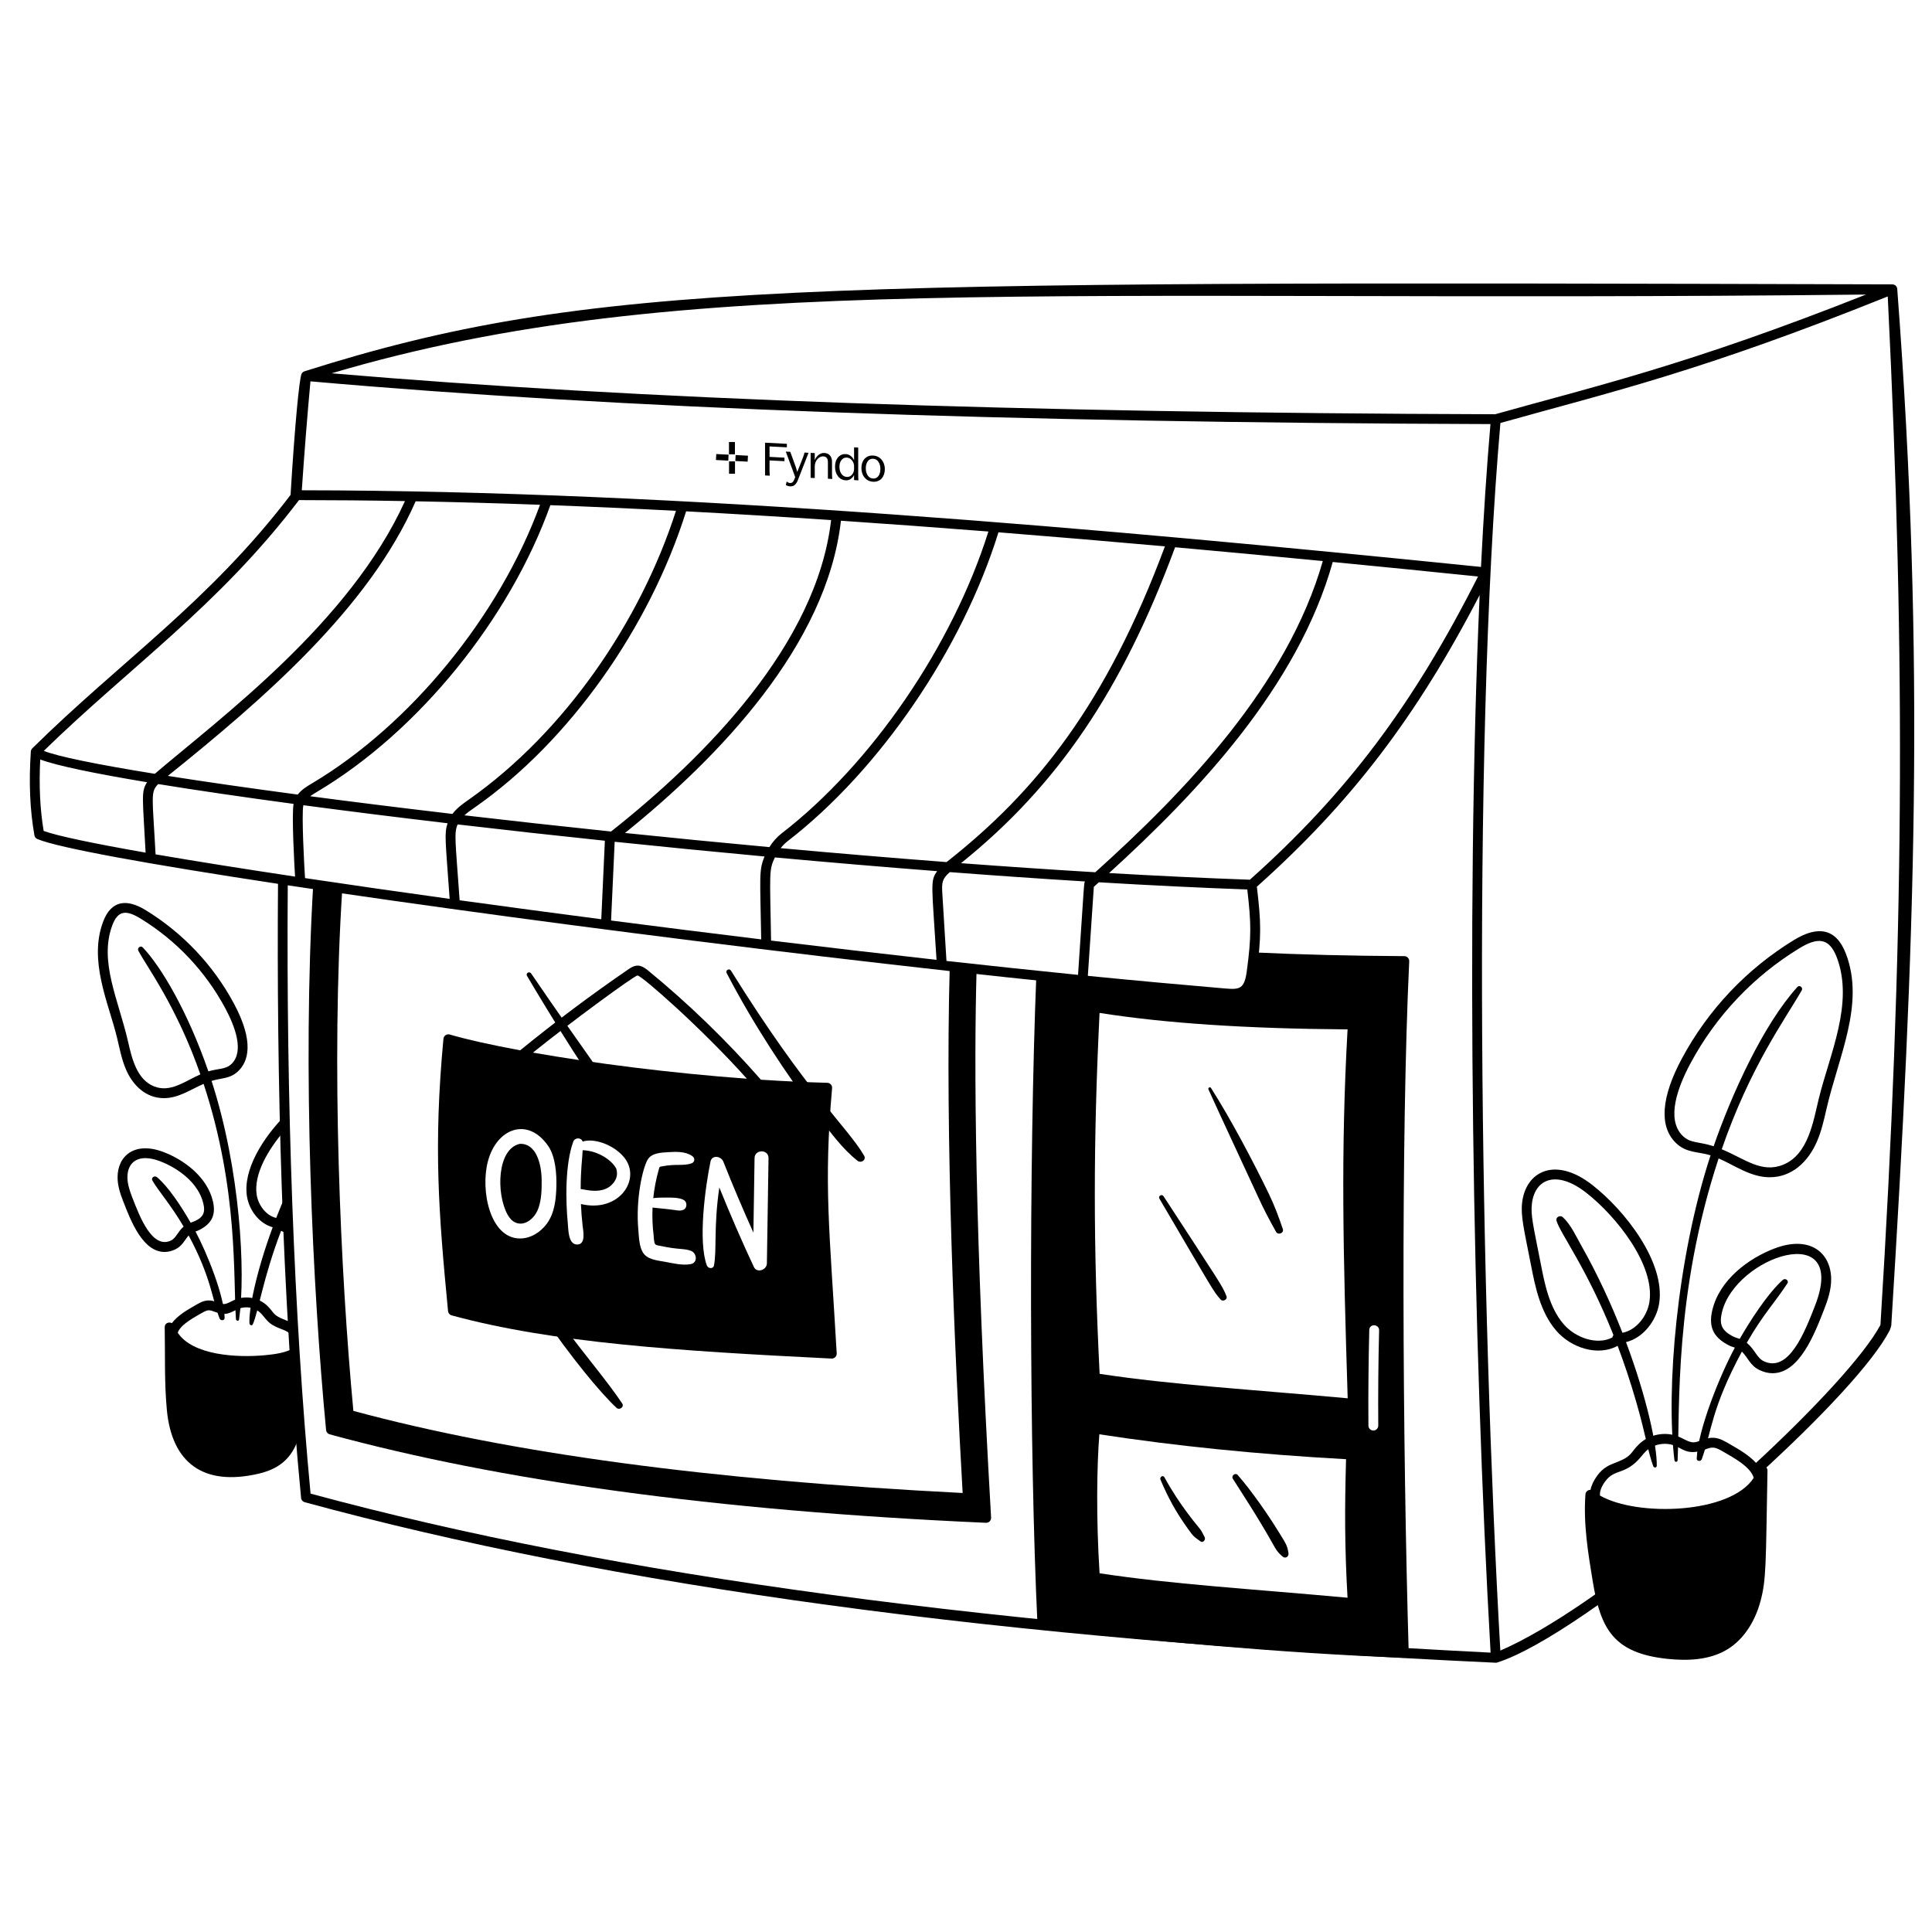<svg width="259" height="259" viewBox="0 0 259 259" fill="none" xmlns="http://www.w3.org/2000/svg">
<path d="M28.362 144.905C29.745 144.475 30.872 144.646 31.98 143.552C33.239 142.307 34.152 139.729 31.349 134.514C28.585 129.371 24.49 125.044 19.508 122C16.951 120.44 14.908 120.723 13.84 123.522C11.834 128.784 14.561 134.489 15.674 139.044C16.017 140.447 16.28 141.959 16.886 143.366C17.829 145.556 19.59 147.215 21.974 147.215C23.941 147.215 25.476 146.092 27.296 145.305C31.994 159.569 31.242 171.397 31.631 176.846C31.647 177.067 32.01 177.154 32.046 176.903C32.974 170.564 32.179 156.636 28.36 144.905H28.362ZM20.638 145.631C18.357 144.715 17.691 141.934 17.186 139.718C15.909 134.085 13.215 128.868 15.075 123.994C15.831 122.008 16.949 121.986 18.821 123.128C23.604 126.049 27.534 130.203 30.187 135.14C31.52 137.621 32.753 140.932 31.052 142.614C30.264 143.392 29.254 143.222 27.933 143.626C25.14 135.531 21.543 129.51 19.134 127.006C18.834 126.696 18.356 127.09 18.55 127.456C19.759 129.73 23.66 134.885 26.862 144.029C24.7 144.982 22.839 146.516 20.637 145.632L20.638 145.631Z" fill="black"/>
<path d="M26.213 165.092C26.392 165.035 26.609 164.957 26.895 164.799C28.441 163.945 28.95 162.79 28.546 161.051C27.779 157.75 24.629 155.473 21.936 154.445C18.066 152.964 15.752 154.948 15.761 157.844C15.764 158.959 16.119 160.02 16.499 161.002C17.535 163.677 19.141 167.835 22.065 167.835C22.544 167.835 23.033 167.716 23.523 167.477C24.452 167.026 24.749 166.227 25.289 165.626C28.309 171.207 28.48 174.322 29.436 176.747C29.571 177.088 30.121 177.075 30.114 176.656C30.067 173.724 27.75 167.972 26.21 165.094L26.213 165.092ZM22.948 166.289C20.415 167.517 18.748 163.146 17.729 160.522C17.395 159.66 17.084 158.739 17.081 157.838C17.073 155.761 18.587 154.574 21.465 155.676C23.841 156.584 26.611 158.551 27.261 161.348C27.551 162.598 27.279 163.336 25.557 163.91C24.239 161.611 22.505 159.018 21.044 157.809C20.721 157.543 20.2 157.877 20.436 158.278C21.27 159.694 22.884 161.497 24.617 164.434C23.851 165.08 23.603 165.969 22.947 166.288L22.948 166.289Z" fill="black"/>
<path d="M39.469 180.678C38.326 181.366 36.784 181.556 35.55 181.673C31.771 182.035 25.839 181.701 23.827 178.66C24.139 177.752 25.397 176.958 26.698 176.213C27.872 175.541 27.925 175.545 28.773 175.855C30.459 176.473 30.753 175.957 32.048 175.438C32.996 175.059 34.169 175.287 34.906 175.992C35.395 176.461 35.796 177.191 36.547 177.632C37.844 178.392 38.627 178.175 39.397 179.484L39.278 177.446C38.923 177.218 38.566 177.081 38.217 176.948C36.489 176.288 36.798 175.975 35.819 175.039C34.704 173.97 32.991 173.639 31.557 174.214C30.979 174.445 30.46 174.815 30.022 174.82C29.495 174.813 28.725 174.305 27.938 174.334C27.221 174.351 26.659 174.714 26.041 175.068C25.155 175.576 23.818 176.341 23.042 177.378C22.642 177.176 22.07 177.365 22.081 177.937C22.15 181.622 22.02 185.375 22.371 189.046C23.046 196.093 27.241 199.293 34.676 197.558C37.81 196.827 39.443 195.124 40.259 192.016C39.968 188.334 39.704 184.55 39.468 180.68L39.469 180.678Z" fill="black"/>
<path d="M38.689 165.353L38.634 163.971C38.498 163.926 38.193 163.884 38.133 163.787C38.706 162.37 38.607 163.5 38.479 159.806C37.953 160.98 37.469 162.141 37.027 163.276C35.647 162.956 34.624 161.535 34.41 160.176C33.98 157.453 35.938 154.064 38.228 151.464L38.182 149.572C35.267 152.521 32.545 156.815 33.106 160.38C33.389 162.183 34.704 164.014 36.555 164.524C34.325 170.56 33.317 175.661 33.445 177.422C33.459 177.631 33.782 177.777 33.887 177.542C34.659 175.814 35.21 171.495 37.682 165.003C38.005 165.164 38.343 165.278 38.692 165.351L38.689 165.353Z" fill="black"/>
<path d="M130.921 129.927L127.323 129.532C126.671 152.422 128.023 182.139 129.051 200.148C95.149 198.426 68.419 194.826 47.373 189.142C45.648 170.84 44.353 142.662 45.89 119.115L41.993 118.539C40.512 143.413 41.901 172.726 43.714 191.71C43.741 191.984 43.934 192.212 44.198 192.285C66.797 198.442 95.565 202.515 132.173 204.143C132.588 204.162 132.887 203.821 132.864 203.446C130.652 165.029 130.561 142.785 130.921 129.927Z" fill="black"/>
<path d="M254.342 38.749C254.31 38.337 253.983 38.124 253.677 38.122C107.027 37.71 79.098 37.65 40.836 49.771C40.651 49.827 40.506 49.948 40.413 50.145C40.106 50.972 39.53 56.883 38.951 66.349C28.008 80.703 16.214 88.596 4.33 100.32C4.215 100.433 4.145 100.586 4.134 100.745C3.855 104.901 4.01 108.577 4.615 111.984C4.653 112.203 4.801 112.388 5.004 112.476C7.768 113.659 20.1 115.878 37.269 118.484C37.075 144.045 37.753 173.496 40.363 200.808C40.389 201.081 40.582 201.309 40.846 201.382C81.848 212.553 134.058 219.833 200.492 222.901C200.573 222.905 200.651 222.893 200.715 222.873C206.558 221.021 217.398 213.343 227.786 204.644C227.031 204.769 226.255 204.83 225.438 204.839C216.761 212.019 207.719 218.425 201.131 221.274C198.527 175.442 197.234 101.66 201.142 56.705C216.023 52.529 227.967 49.836 253.068 39.741C255.517 89.209 255.248 126.694 252.089 177.616C249.976 181.585 243.211 188.927 234.921 196.559C235.256 196.928 235.524 197.326 235.683 197.752C244.086 190.107 251.116 182.628 253.326 178.355C253.368 178.273 253.533 177.786 253.54 177.695C256.73 126.328 258.128 88.694 254.341 38.748L254.342 38.749ZM40.083 67.043C44.703 67.045 49.431 67.088 54.288 67.174C46.911 83.452 29.54 96.232 20.752 103.735C12.99 102.483 7.71 101.408 5.873 100.658C17.435 89.379 29.266 81.265 40.083 67.043ZM167.555 117.932C161.528 117.719 155.2 117.417 148.68 117.041C160.597 106.206 174.007 92.002 178.666 75.34C184.976 75.952 191.465 76.6 198.143 77.285C189.421 94.541 180.502 106.385 167.555 117.932ZM167.143 130.189C166.823 132.579 166.196 132.68 164.246 132.514C158.522 132.024 152.333 131.467 145.833 130.82L146.638 118.881L147.312 118.278C154.232 118.689 160.912 119.017 167.208 119.241C167.733 123.775 167.774 125.489 167.143 130.189ZM146.834 116.933C140.952 116.581 134.926 116.171 128.832 115.716C141.805 105.274 150.443 92.515 157.531 73.365C163.933 73.939 170.529 74.554 177.332 75.212C172.576 91.906 158.794 106.164 146.834 116.933ZM145.473 118.168C145.3 118.394 145.415 117.396 144.52 130.69C138.835 130.118 132.922 129.491 126.882 128.822L126.325 119.755C126.238 118.332 126.296 117.805 127.332 116.915C133.487 117.384 139.563 117.806 145.473 118.168ZM126.894 115.569C119.518 115.005 112.059 114.376 104.655 113.7C104.938 113.342 105.253 113.027 105.591 112.765C117.95 103.218 128.998 87.015 133.852 71.36C141.025 71.929 148.455 72.556 156.169 73.242C148.287 94.399 138.972 106.065 126.894 115.569ZM125.549 128.674C118.272 127.863 110.822 126.995 103.368 126.091C103.213 116.987 103.061 116.642 103.88 114.945C111.139 115.609 118.435 116.229 125.636 116.786C124.664 118.106 124.928 118.577 125.549 128.674ZM104.783 111.721C104.156 112.206 103.599 112.834 103.141 113.563C96.607 112.961 90.123 112.324 83.786 111.667C96.352 101.549 110.851 86.488 112.734 69.807C119.103 70.238 125.686 70.719 132.504 71.255C127.679 86.578 116.867 102.388 104.784 111.723L104.783 111.721ZM102.045 125.931C95.287 125.109 88.536 124.26 81.919 123.402L82.402 112.845C88.982 113.53 95.716 114.192 102.493 114.818C101.718 116.688 101.902 117.442 102.045 125.931ZM81.914 111.472C75.142 110.763 68.552 110.033 62.26 109.3C62.708 108.89 63.266 108.511 63.807 108.131C76.306 99.358 87.053 84.209 91.981 68.549C98.238 68.882 104.709 69.272 111.416 69.719C109.503 86.396 94.497 101.527 81.914 111.472ZM81.088 112.707L80.606 123.232C74.096 122.384 67.725 121.53 61.618 120.688C61.032 112.483 60.856 111.682 61.35 110.521C67.674 111.262 74.293 111.996 81.088 112.707ZM62.846 107.192C62.091 107.723 61.253 108.309 60.651 109.113C53.88 108.317 47.471 107.518 41.581 106.742C41.873 106.526 42.208 106.328 42.548 106.124C56.091 98.057 68.306 83.022 73.78 67.721C79.224 67.925 84.83 68.177 90.619 68.48C85.876 83.298 75.665 98.19 62.846 107.192ZM60.282 120.502C53.41 119.549 46.888 118.612 40.891 117.715C40.787 116.199 40.407 109.032 40.67 107.945C46.641 108.741 53.138 109.554 60.001 110.364C59.549 111.753 59.709 112.497 60.28 120.503L60.282 120.502ZM41.824 105.018C41.158 105.416 40.421 105.854 39.916 106.52C33.355 105.644 27.477 104.799 22.503 104.016C35.356 93.689 49.45 81.508 55.721 67.203C61.115 67.306 66.664 67.46 72.394 67.669C66.95 82.562 55.051 97.141 41.823 105.02L41.824 105.018ZM19.52 114.301C12.559 113.082 7.73 112.074 5.853 111.394C5.365 108.465 5.214 105.319 5.394 101.817C7.553 102.626 12.582 103.679 19.716 104.865C18.902 106.13 19.123 106.803 19.52 114.301ZM20.855 114.532C20.439 106.703 20.143 106.193 21.209 105.109C26.357 105.946 32.49 106.844 39.358 107.768C39.084 109.127 39.464 116.141 39.555 117.515C32.434 116.443 26.096 115.434 20.855 114.532ZM199.825 221.548C134.084 218.241 82.327 211.266 41.634 200.231C39.386 176.474 38.367 147.423 38.576 118.684C74.16 124.047 129.465 130.954 164.138 133.833C165.092 133.912 166.085 134.028 166.956 133.466C167.999 132.792 168.298 131.523 168.453 130.368C169.114 125.444 169.06 123.704 168.494 118.869C181.064 107.646 189.871 96.147 198.359 79.771C196.439 122.568 197.456 179.944 199.826 221.55L199.825 221.548ZM198.537 76.001C148.193 70.883 91.13 65.772 40.459 65.726C40.8 60.702 41.185 55.819 41.618 51.123C82.98 54.769 134.743 56.643 199.808 56.852C199.3 62.734 198.88 69.162 198.538 75.999L198.537 76.001ZM200.436 55.534C136.54 55.34 85.458 53.542 44.456 50.044C91.558 36.087 140.434 40.695 250.15 39.487C226.179 48.987 213.701 51.801 200.436 55.534Z" fill="black"/>
<path d="M102.56 63.737V59.344L105.487 59.497V59.968L103.162 59.846V61.248L105.164 61.353V61.827L103.162 61.722V62.97C103.162 63.278 103.172 63.545 103.192 63.77L102.56 63.737Z" fill="black"/>
<path d="M105.925 65.198C105.717 65.187 105.525 65.13 105.347 65.026L105.458 64.552C105.599 64.675 105.751 64.741 105.913 64.75C106.053 64.757 106.166 64.721 106.252 64.642C106.34 64.564 106.415 64.444 106.476 64.281L106.605 63.955L105.341 60.54L105.943 60.571L106.668 62.569C106.708 62.681 106.744 62.796 106.776 62.914C106.81 63.031 106.834 63.121 106.848 63.181L106.869 63.276C106.959 63.066 107.051 62.841 107.145 62.6L107.675 61.25C107.747 61.064 107.804 60.871 107.846 60.671L108.391 60.7L106.95 64.39C106.838 64.672 106.701 64.88 106.539 65.014C106.378 65.149 106.173 65.211 105.925 65.198Z" fill="black"/>
<path d="M108.673 64.057V60.714L109.225 60.743V61.689C109.336 61.392 109.511 61.154 109.749 60.975C109.989 60.793 110.241 60.71 110.507 60.724C110.845 60.741 111.1 60.858 111.274 61.073C111.45 61.286 111.538 61.561 111.538 61.897V63.409C111.538 63.693 111.549 63.96 111.571 64.209L110.987 64.178V61.949C110.987 61.457 110.776 61.2 110.354 61.178C110.224 61.171 110.093 61.2 109.959 61.265C109.827 61.328 109.706 61.418 109.596 61.534C109.486 61.648 109.396 61.794 109.326 61.97C109.258 62.147 109.225 62.336 109.225 62.538V64.086L108.673 64.057Z" fill="black"/>
<path d="M113.387 64.391C112.957 64.369 112.609 64.189 112.341 63.85C112.075 63.51 111.943 63.079 111.943 62.557C111.943 62.039 112.077 61.624 112.347 61.312C112.617 60.998 112.965 60.852 113.393 60.875C113.629 60.887 113.844 60.967 114.037 61.116C114.233 61.264 114.386 61.459 114.496 61.701V59.969L115.05 59.998V63.593C115.05 63.901 115.06 64.168 115.08 64.393L114.496 64.362V63.669C114.386 63.904 114.233 64.086 114.037 64.215C113.844 64.345 113.627 64.404 113.387 64.391ZM112.809 61.666C112.625 61.897 112.533 62.204 112.533 62.588C112.533 62.972 112.625 63.289 112.809 63.539C112.992 63.788 113.23 63.921 113.522 63.936C113.794 63.95 114.023 63.852 114.211 63.639C114.401 63.427 114.496 63.164 114.496 62.85V62.52C114.496 62.208 114.4 61.938 114.208 61.71C114.018 61.48 113.79 61.358 113.522 61.344C113.23 61.328 112.992 61.436 112.809 61.666Z" fill="black"/>
<path d="M117.049 64.583C116.725 64.566 116.443 64.472 116.201 64.299C115.961 64.124 115.781 63.902 115.662 63.631C115.542 63.361 115.482 63.063 115.482 62.737C115.482 62.413 115.542 62.123 115.662 61.867C115.781 61.611 115.961 61.41 116.201 61.262C116.443 61.115 116.725 61.049 117.049 61.066C117.367 61.083 117.646 61.179 117.888 61.353C118.13 61.528 118.312 61.751 118.434 62.021C118.557 62.29 118.619 62.583 118.619 62.901C118.619 63.143 118.583 63.369 118.511 63.58C118.442 63.788 118.341 63.97 118.209 64.125C118.077 64.278 117.911 64.396 117.711 64.48C117.512 64.561 117.291 64.596 117.049 64.583ZM116.066 62.773C116.066 63.161 116.153 63.484 116.327 63.741C116.503 63.998 116.743 64.135 117.049 64.151C117.351 64.167 117.588 64.054 117.762 63.813C117.936 63.572 118.023 63.258 118.023 62.87C118.023 62.488 117.936 62.168 117.762 61.911C117.59 61.652 117.353 61.514 117.049 61.498C116.745 61.483 116.506 61.595 116.33 61.836C116.154 62.077 116.066 62.389 116.066 62.773Z" fill="black"/>
<path d="M98.133 61.85V63.505M98.124 59.25V60.905M96 61.266L97.652 61.353M98.597 61.402L100.249 61.489" stroke="black" stroke-width="0.8"/>
<path d="M188.917 128.871C188.934 128.494 188.634 128.181 188.261 128.179C181.012 128.138 174.308 127.972 168.106 127.678C168.03 128.451 167.927 129.301 167.797 130.278C167.665 131.267 167.434 132.369 166.595 132.909C165.902 133.356 165.011 133.24 164.19 133.173C156.486 132.534 147.941 131.718 138.927 130.781C137.936 155.71 137.979 194.715 139.083 217.792C139.099 218.118 139.351 218.384 139.675 218.418C154.83 219.953 171.122 221.594 188.15 222.235C188.584 222.251 188.859 221.912 188.848 221.557C188.027 193.474 187.787 152.619 188.917 128.874V128.871ZM147.407 210.91C146.933 203.511 147.042 196.423 147.379 192.278C157.568 193.848 168.685 194.971 180.45 195.618C180.267 202.124 180.251 207.18 180.647 214.187C167.426 212.981 157.146 212.388 147.407 210.91ZM147.415 184.175C146.557 167.238 146.554 153.121 147.405 135.789C156.186 137.178 167.08 137.901 180.652 137.999C179.732 154.43 180.053 167.646 180.668 187.452C167.692 186.27 157.154 185.653 147.415 184.175ZM184.768 191.11C184.77 191.474 184.475 191.773 184.11 191.774C183.749 191.774 183.45 191.482 183.448 191.119C183.417 186.868 183.456 182.558 183.561 178.309C183.584 177.391 184.902 177.501 184.881 178.342C184.774 182.576 184.736 186.874 184.768 191.11Z" fill="black"/>
<path d="M155.43 160.689C162.676 173.035 162.641 173.096 163.645 174.221C163.942 174.552 164.594 174.203 164.421 173.769C163.837 172.3 163.681 172.19 155.981 160.366C155.758 160.023 155.22 160.332 155.43 160.689Z" fill="black"/>
<path d="M162.008 146.056C163.454 149.274 167.892 158.766 168.597 160.322C169.349 161.984 170.173 163.556 171.069 165.144C171.34 165.624 172.157 165.304 171.973 164.763C171.421 163.125 170.835 161.563 170.083 160.007C168.059 155.821 164.989 149.995 162.346 145.858C162.208 145.641 161.907 145.829 162.008 146.056Z" fill="black"/>
<path d="M155.571 198.361C156.606 200.804 157.641 202.694 159.184 204.853C160.029 206.035 159.996 205.948 160.926 206.632C161.281 206.893 161.667 206.401 161.491 206.067C161.302 205.712 161.141 205.332 160.901 205.008C160.613 204.62 158.191 201.885 156.106 198.047C155.91 197.688 155.42 198.004 155.571 198.361Z" fill="black"/>
<path d="M165.27 198.23C166.283 199.867 168.502 203.142 170.915 207.463C171.194 207.965 171.51 208.292 171.939 208.67C172.31 208.997 172.81 208.674 172.732 208.208C172.55 207.123 172.415 206.993 171.428 205.384C169.951 202.979 167.72 199.774 165.918 197.73C165.608 197.377 165.026 197.834 165.27 198.23Z" fill="black"/>
<path d="M60.237 154.914C67.576 170.459 78.197 184.559 82.646 188.731C83.032 189.093 83.725 188.619 83.408 188.144C79.398 182.137 72.838 176.037 60.539 154.738C60.424 154.54 60.142 154.714 60.237 154.914Z" fill="black"/>
<path d="M70.648 130.821C73.096 134.978 80.381 146.997 83.598 150.436C84.026 150.894 84.719 150.312 84.44 149.786C83.097 147.247 78.082 140.594 71.201 130.498C70.971 130.162 70.438 130.461 70.649 130.821H70.648Z" fill="black"/>
<path d="M97.416 130.45C100.883 137.125 105.427 144.099 109.792 149.794C111.352 151.83 112.923 153.997 114.944 155.602C115.419 155.98 116.184 155.513 115.835 154.915C113.591 151.064 108.298 146.678 97.986 130.116C97.76 129.754 97.221 130.072 97.416 130.449V130.45Z" fill="black"/>
<path d="M112.167 181.43C111.204 164.714 110.402 158.896 111.549 145.876C111.582 145.501 111.292 145.168 110.909 145.159C108.035 145.085 105.043 144.941 102.005 144.742C97.363 139.445 92.266 134.515 86.824 130.058C85.843 129.256 85.191 129.287 84.298 129.903C79.316 133.317 74.428 136.977 69.734 140.803C65.894 140.094 62.645 139.37 60.288 138.685C59.891 138.571 59.486 138.843 59.446 139.257C58.097 153.739 58.801 162.563 60.063 175.762C60.089 176.035 60.282 176.264 60.546 176.336C74.086 180.026 90.902 181.103 111.475 182.127H111.508C111.887 182.127 112.189 181.81 112.167 181.43ZM85.466 130.769C86.025 130.798 93.997 137.766 100.126 144.61C90.036 143.872 79.612 142.543 71.448 141.111C76.301 137.198 85.022 130.784 85.466 130.769ZM74.588 158.964C74.551 160.707 74.366 162.621 73.291 164.067C72.452 165.198 71.112 166.049 69.665 166.028C65.671 165.968 64.389 159.564 65.403 155.701C66.575 151.235 70.76 149.679 73.487 153.622C74.482 155.06 74.622 157.398 74.588 158.964ZM77.879 161.408C77.918 162.375 77.991 163.338 78.102 164.299C78.183 165.007 78.587 166.894 77.324 166.837C76.165 166.785 76.202 164.851 76.123 164.048C75.811 160.891 75.759 156.064 76.842 153.07C77.065 152.455 77.935 152.465 78.106 153.042C79.544 152.534 82.208 153.4 83.647 155.132C86.061 158.036 83.009 162.642 77.879 161.408ZM92.623 169.458C91.534 169.686 90.206 169.347 89.121 169.15C88.124 168.969 86.778 168.865 86.191 167.912C85.676 167.076 85.66 165.837 85.574 164.886C85.202 160.776 86.144 156.615 86.82 155.467C87.367 154.539 88.646 154.521 89.597 154.456C90.64 154.386 91.958 154.349 92.831 155.002C93.194 155.273 93.155 155.796 92.707 155.955C91.642 156.333 90.576 156.007 88.854 156.34C88.375 156.432 88.433 156.353 88.299 156.835C87.953 158.073 87.706 159.345 87.573 160.626C88.037 160.553 88.522 160.549 88.981 160.545C90.118 160.534 91.309 160.53 91.798 160.971C92.137 161.276 92.083 161.973 91.643 162.171C91.291 162.33 91.023 162.298 90.655 162.244C89.195 162.033 88.433 162.001 87.479 161.886C87.418 163.211 87.483 164.502 87.623 165.59C87.661 165.886 87.649 166.552 87.835 166.797C87.965 166.964 88.431 166.997 88.66 167.047C90.974 167.55 91.665 167.33 92.623 167.682C93.403 167.97 93.587 169.256 92.623 169.458ZM102.807 169.373C102.793 170.243 101.475 170.723 101.063 169.844C99.419 166.338 97.882 162.782 96.431 159.193C95.655 164.489 96.112 167.669 95.713 169.645C95.607 170.166 94.913 170.062 94.759 169.645C93.553 166.387 94.55 159.105 95.246 155.726C95.442 154.773 96.677 154.988 96.968 155.726C98.237 158.931 99.586 162.101 101 165.243L101.154 155.253C101.172 154.048 103.044 154.048 103.026 155.253L102.807 169.373Z" fill="black"/>
<path d="M69.675 153.344C66.619 154.035 66.499 160.008 68.034 162.814C69.247 165.032 71.505 163.935 72.192 161.934C72.597 160.752 72.624 159.48 72.614 158.243C72.597 155.908 71.82 153.236 69.675 153.344Z" fill="black"/>
<path d="M78.112 154.193C78.038 155.664 77.848 156.676 77.844 159.405C78.267 159.388 80.87 160.301 82.225 158.596C82.761 157.922 82.793 157.322 82.624 156.691C82.138 155.67 80.319 154.271 78.112 154.193Z" fill="black"/>
<path d="M235.848 196.651C234.918 195.33 233.205 194.349 231.989 193.654C231.234 193.221 230.535 192.763 229.656 192.741C228.613 192.714 227.773 193.354 227.002 193.36C226.387 193.354 225.721 192.871 224.98 192.575C223.218 191.869 221.111 192.277 219.741 193.591C218.508 194.77 218.881 195.199 216.625 196.064C215.796 196.381 214.939 196.708 214.134 197.804C213.648 198.466 213.343 199.108 213.222 199.727C212.892 199.718 212.568 199.955 212.541 200.338C212.248 204.289 212.897 208.218 213.524 212.017C214.572 218.366 216.303 221.614 223.515 222.383C226.282 222.675 229.249 222.548 231.615 221.083C233.654 219.82 235.206 217.567 235.984 214.736C236.798 211.773 236.715 209.746 236.945 197.166C236.957 196.542 236.233 196.315 235.848 196.654V196.651ZM215.198 198.582C216.491 196.821 217.906 197.821 220.022 195.255C220.224 195.008 220.426 194.761 220.655 194.543C221.324 193.903 222.261 193.555 223.192 193.555C225.433 193.555 225.605 195.401 228.535 194.328C229.529 193.962 229.814 193.919 230.886 194.539C232.432 195.434 234.67 196.625 235.102 198.114C231.992 202.966 219.492 203.357 214.49 200.494C214.436 199.93 214.67 199.299 215.196 198.581L215.198 198.582Z" fill="black"/>
<path d="M222.422 174.75C223.289 169.236 217.868 162.298 213.471 158.861C208.447 154.936 204.533 157.077 204.054 161.212C203.843 163.039 204.317 164.869 205.253 169.654C205.795 172.424 206.47 175.87 208.611 178.369C210.615 180.705 214.213 181.866 216.856 180.419C217.7 182.654 218.543 185.143 219.342 187.91C220.64 192.394 220.929 194.695 221.637 196.561C221.728 196.803 222.099 196.78 222.103 196.498C222.145 193.8 220.767 187.361 217.98 179.921C220.338 179.348 222.068 176.987 222.421 174.748L222.422 174.75ZM217.502 178.67C216.02 174.872 214.181 170.858 211.987 166.981C211.277 165.726 210.582 164.163 209.511 163.176C209.155 162.847 208.512 163.165 208.666 163.668C209.215 165.455 212.712 169.969 216.295 178.974C216.218 179.066 216.167 179.179 216.148 179.302C214.074 180.369 211.172 179.33 209.613 177.512C207.697 175.28 207.086 172.158 206.548 169.404C205.522 164.162 205.185 162.915 205.365 161.366C205.754 158.017 208.677 156.791 212.657 159.904C216.7 163.064 221.895 169.61 221.117 174.546C220.827 176.386 219.407 178.303 217.502 178.67Z" fill="black"/>
<path d="M247.462 127.861C246.141 124.4 243.663 124.082 240.502 126.012C234.179 129.874 228.982 135.365 225.475 141.893C222.69 147.075 222.401 150.985 224.64 153.197C226.059 154.601 227.658 154.363 229.314 154.879C224.754 168.815 223.322 186.384 224.473 195.762C224.506 196.026 224.882 196.04 224.896 195.762C225.223 188.92 224.414 173.454 230.396 155.292C232.577 156.249 234.705 157.821 237.243 157.821C240.213 157.821 242.407 155.746 243.582 153.017C244.176 151.641 244.508 150.18 244.83 148.766C246.453 141.633 250.042 134.626 247.461 127.86L247.462 127.861ZM243.836 147.223C243.085 150.305 242.432 154.78 239.034 156.145C236.125 157.313 233.915 155.349 230.812 154.068C234.658 142.934 239.31 136.66 241.541 132.757C241.745 132.399 241.248 131.987 240.957 132.307C236.365 137.372 232.128 146.726 229.726 153.666C227.665 152.996 226.621 153.299 225.569 152.26C223.321 150.036 224.909 145.735 226.639 142.518C230.037 136.197 235.069 130.879 241.192 127.139C243.654 125.634 245.214 125.67 246.231 128.332C248.572 134.473 245.267 141.379 243.839 147.224L243.836 147.223Z" fill="black"/>
<path d="M237.858 167.377C234.468 168.672 230.504 171.53 229.542 175.67C229.043 177.821 229.646 179.19 231.559 180.247C231.995 180.489 232.305 180.579 232.569 180.659C230.614 184.289 227.627 191.603 227.459 195.517C227.442 195.928 228.011 195.957 228.138 195.608C229.467 191.943 229.352 188.941 233.513 181.193C234.322 181.991 234.621 183.06 235.848 183.654C236.447 183.946 237.042 184.091 237.627 184.091C241.223 184.091 243.256 178.839 244.553 175.498C245.032 174.265 245.477 172.933 245.482 171.539C245.494 167.971 242.672 165.537 237.858 167.377ZM243.324 175.022C241.967 178.514 239.805 184.108 236.425 182.469C235.516 182.029 235.255 180.907 234.169 180.012C236.359 176.188 238.072 174.443 239.612 172.045C239.859 171.66 239.321 171.295 239.005 171.576C236.955 173.403 234.55 177.172 233.224 179.487C232.89 179.371 232.566 179.297 232.199 179.094C230.812 178.327 230.466 177.539 230.829 175.971C232.586 168.408 247.862 163.344 243.324 175.023V175.022Z" fill="black"/>
</svg>
